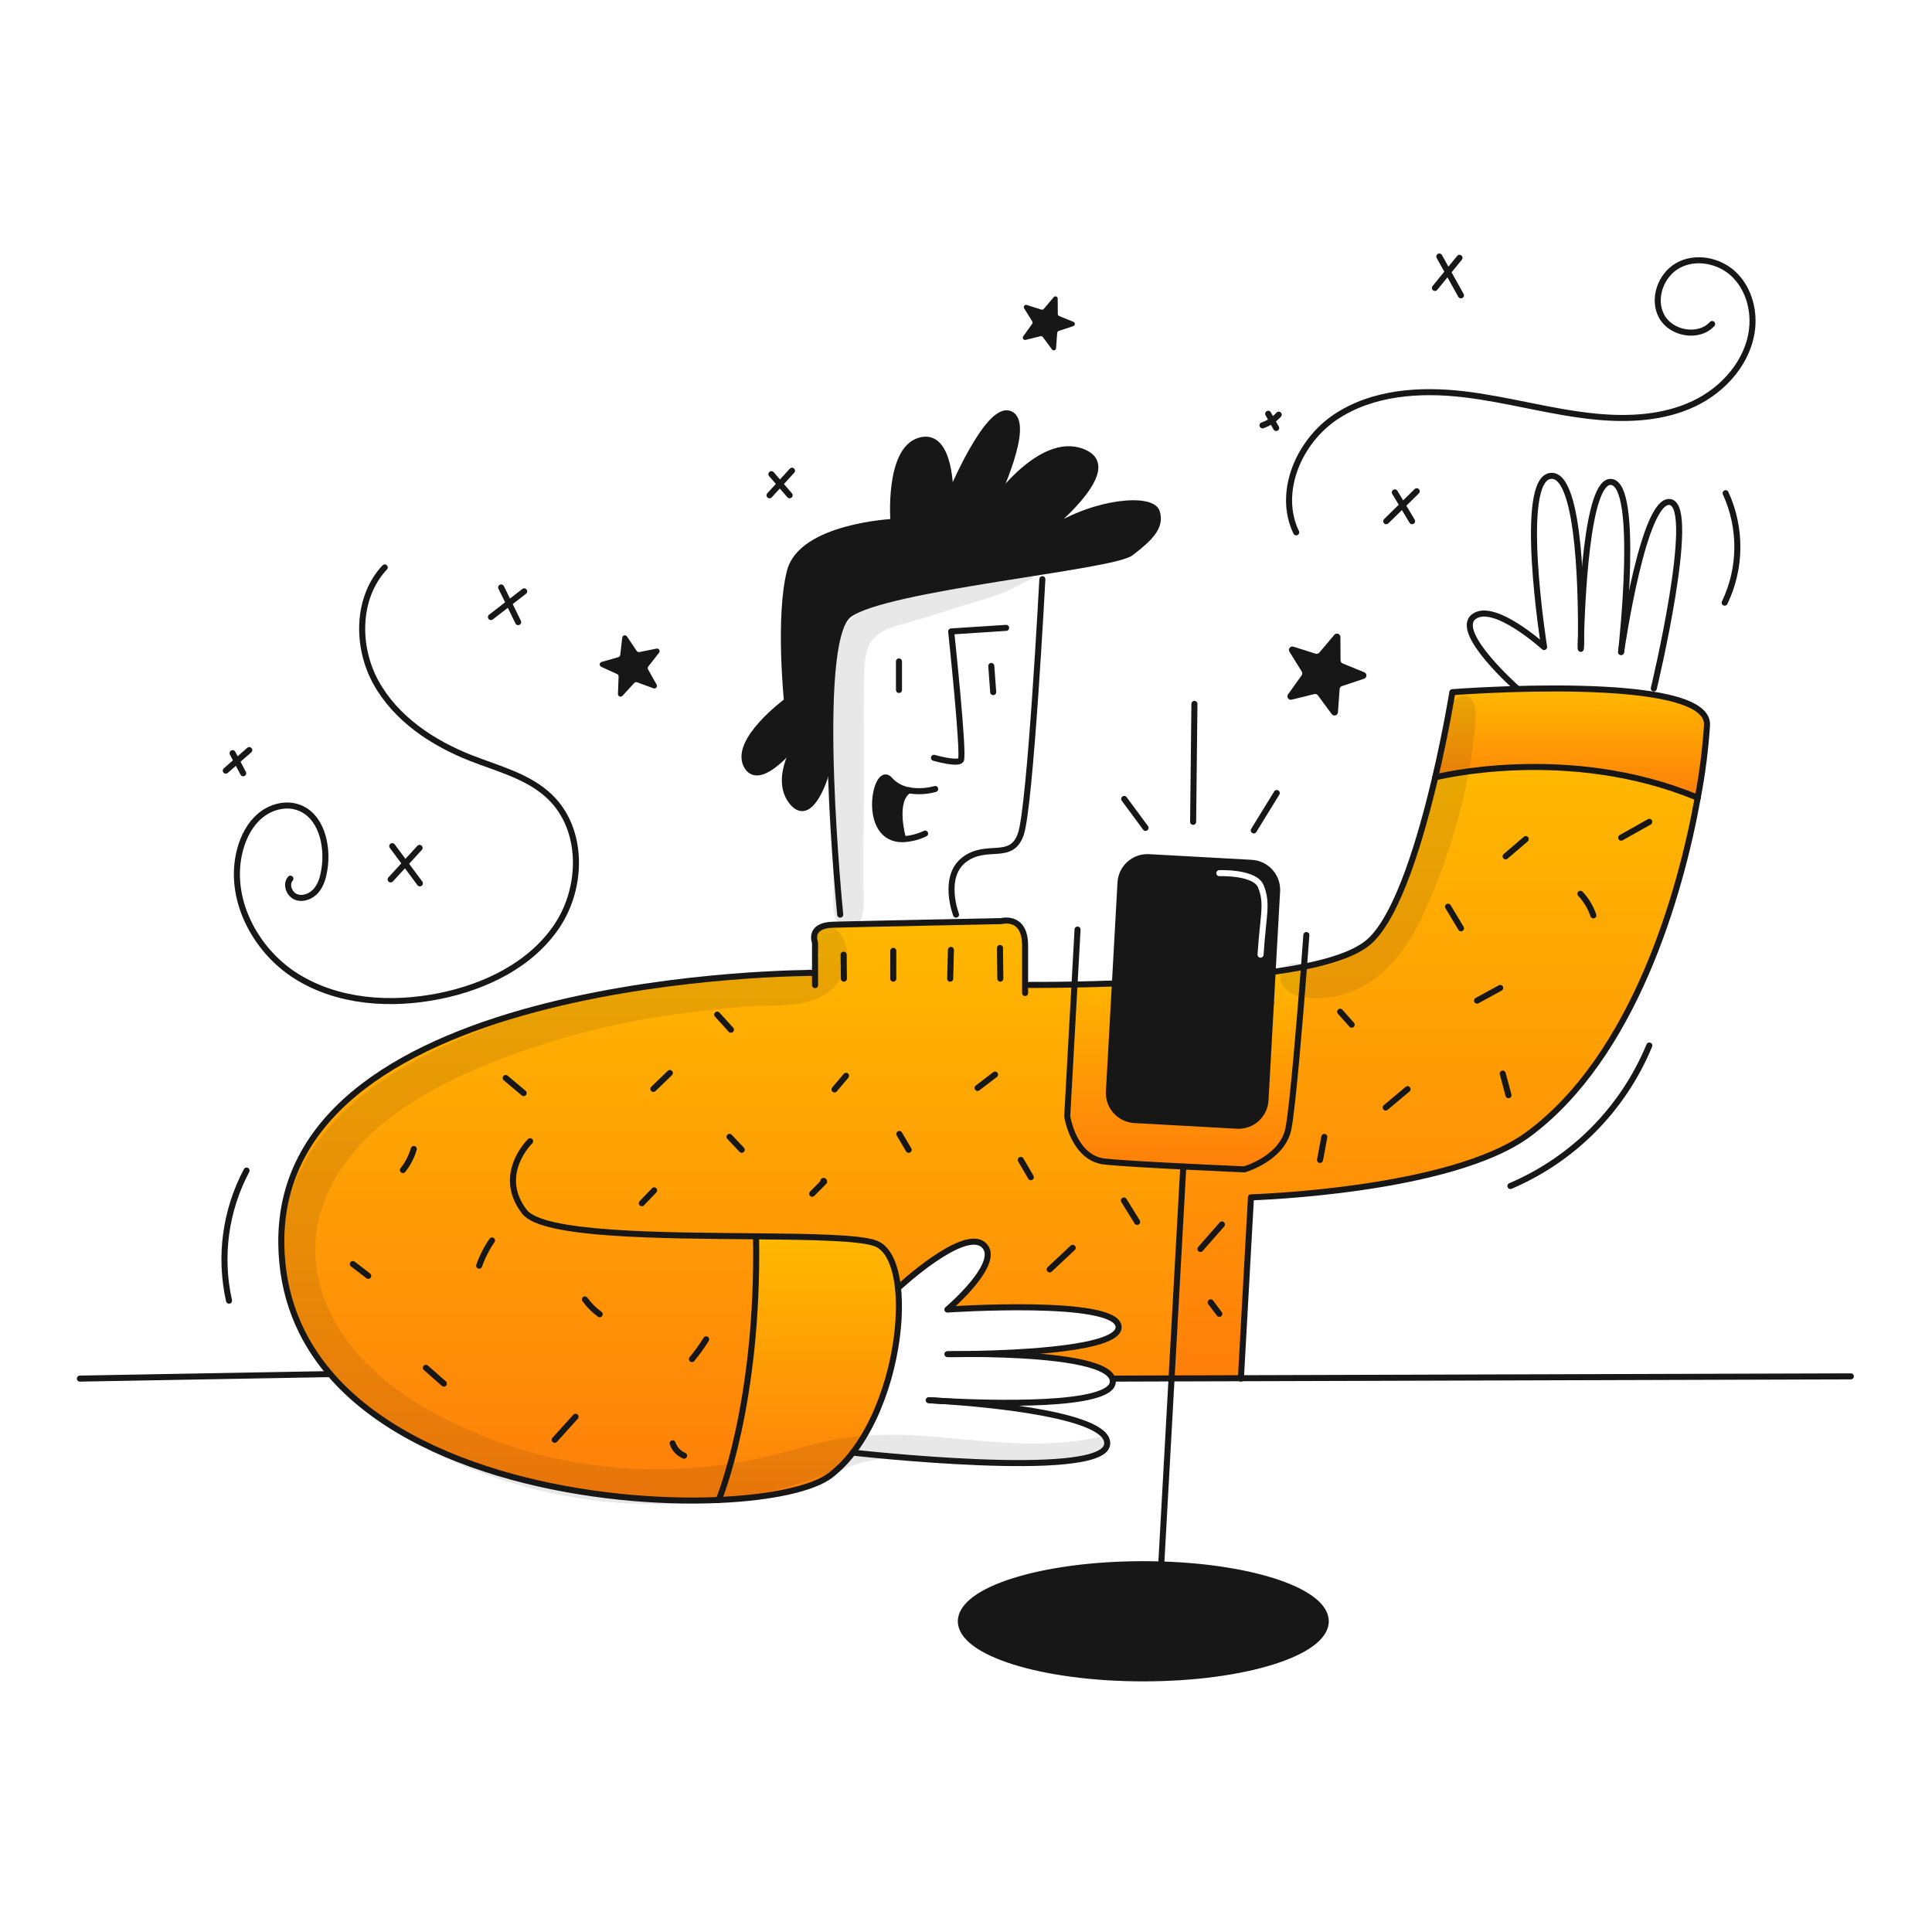 <svg width="960" height="960" viewBox="0 0 960 960" fill="none" xmlns="http://www.w3.org/2000/svg">
<g clip-path="url(#clip0_510_1398)">
<path fill-rule="evenodd" clip-rule="evenodd" d="M553.672 494.549L631.5 498.458L632.36 482.901L634.579 442.88C634.775 439.328 633.552 435.844 631.181 433.193C628.809 430.542 625.481 428.941 621.93 428.742L570.908 425.917C567.356 425.721 563.872 426.943 561.221 429.315C558.57 431.687 556.97 435.014 556.771 438.566L553.996 488.706L553.672 494.549ZM605.81 432.369L605.869 433.868C605.81 432.369 605.81 432.369 605.811 432.369L605.812 432.369L605.816 432.369L605.828 432.368L605.871 432.367C605.908 432.366 605.962 432.364 606.03 432.362C606.168 432.359 606.368 432.355 606.621 432.352C607.128 432.347 607.852 432.348 608.727 432.372C610.474 432.421 612.846 432.564 615.324 432.942C617.789 433.318 620.433 433.938 622.685 434.975C624.917 436.003 626.97 437.54 627.901 439.863L627.901 439.863C629.752 444.48 630.05 448.134 629.731 453.147C629.602 455.186 629.369 457.476 629.097 460.144L629.096 460.159C629.039 460.717 628.98 461.292 628.921 461.884C628.574 465.331 628.185 469.425 627.859 474.472C627.806 475.298 627.092 475.925 626.265 475.872C625.439 475.818 624.812 475.105 624.865 474.278C625.194 469.181 625.587 465.046 625.936 461.584C625.997 460.977 626.056 460.393 626.114 459.828L626.115 459.82C626.386 457.152 626.612 454.934 626.737 452.957C627.037 448.241 626.753 445.062 625.117 440.979C624.594 439.676 623.339 438.58 621.429 437.7C619.538 436.828 617.203 436.263 614.872 435.907C612.554 435.554 610.312 435.418 608.643 435.371C607.811 435.348 607.126 435.347 606.652 435.352C606.415 435.354 606.231 435.358 606.108 435.361C606.046 435.363 605.999 435.364 605.969 435.365L605.936 435.366L605.929 435.367L605.928 435.367L605.928 435.367C605.1 435.399 604.403 434.755 604.37 433.927C604.338 433.099 604.982 432.402 605.81 432.369ZM605.928 435.367C605.928 435.367 605.928 435.367 605.928 435.367Z" fill="#171717"/>
<path d="M721.672 343.936C721.672 343.936 849.271 334.021 848.211 360.2C847.424 372.355 845.882 384.45 843.594 396.415C778.922 369.456 713.145 386.288 713.145 386.288C718.624 362.924 721.672 343.936 721.672 343.936Z" fill="url(#paint0_linear_510_1398)"/>
<path d="M563.666 556.538C560.115 556.337 556.789 554.736 554.418 552.086C552.047 549.435 550.824 545.952 551.018 542.401L553.671 494.549L631.499 498.458L628.825 546.715C628.625 550.266 627.024 553.592 624.373 555.964C621.723 558.335 618.239 559.558 614.688 559.364L563.666 556.538Z" fill="#171717"/>
<path d="M713.145 386.288C713.145 386.288 778.922 369.456 843.594 396.415C834.773 445.188 811.663 524.809 759.568 563.495C721.1 592.064 621.594 594.95 621.594 594.95L616.6 684.829L582.137 684.929L587.97 579.636C603.981 580.436 618.321 581.043 618.321 581.043C618.321 581.043 637.239 575.643 640.206 560.779C642.353 550.044 646.04 504.765 647.933 480.358C663.55 477.229 674.913 473.016 680.933 467.344C694.855 454.232 706.046 416.578 713.145 386.288Z" fill="url(#paint1_linear_510_1398)"/>
<path d="M530.299 554.683L533.925 489.21C539.687 489.11 546.361 488.937 553.673 488.684L553.997 488.704L553.673 494.547L551.017 542.399C550.823 545.951 552.045 549.434 554.417 552.084C556.788 554.735 560.114 556.336 563.665 556.536L614.687 559.362C618.238 559.557 621.721 558.334 624.372 555.962C627.022 553.591 628.624 550.264 628.824 546.713L631.498 498.456L632.359 482.901L632.632 482.911C638.101 482.151 643.215 481.301 647.932 480.359C646.039 504.766 642.352 550.045 640.205 560.78C637.238 575.646 618.32 581.044 618.32 581.044C618.32 581.044 603.98 580.437 587.969 579.637C573.041 578.887 556.645 577.966 549.09 577.206C533.425 575.616 530.299 554.683 530.299 554.683Z" fill="url(#paint2_linear_510_1398)"/>
<path d="M658.77 805.606C658.77 821.263 618.18 833.963 568.1 833.963C518.02 833.963 477.441 821.263 477.441 805.606C477.441 789.949 518.031 777.24 568.1 777.24C571.108 777.24 574.085 777.29 577.012 777.371C622.909 778.779 658.77 790.881 658.77 805.606Z" fill="#171717"/>
<path d="M451.6 392.708C443.357 397.873 448.6 416.234 448.6 416.234L448.611 416.994C427.566 417.247 435.081 379.394 442.048 387.402C444.542 390.199 447.908 392.069 451.6 392.708V392.708Z" fill="#171717"/>
<path d="M553.8 685.022L552.817 685.295C552.24 683.195 550.103 681.447 546.872 679.989C533.472 673.922 501.209 672.869 483.283 672.778C507.072 672.343 556.372 670.145 555.825 659.288C555.106 644.988 470.756 650.711 470.756 650.711C470.756 650.711 498.636 627.111 488.631 618.536C478.626 609.961 446.673 639.636 446.673 639.636L446.173 639.697C444.897 628.397 441.201 620.097 435.013 617.832C427.113 614.932 403.313 614.561 375.677 614.318V614.531C377.105 697.731 357.104 745.331 357.104 745.331V745.341C296.786 747.964 206.825 732.601 164.048 682.785C149.211 665.508 140.048 644.085 139.773 617.828C138.345 482.721 404.266 483.428 404.266 483.428H404.985V468.42C404.985 468.42 401.411 459.842 413.918 459.488C426.425 459.134 497.559 457.695 497.559 457.695C497.559 457.695 509.359 454.475 509.359 469.848V489.393H511.506C511.506 489.393 520.134 489.464 533.918 489.211L530.3 554.684C530.3 554.684 533.429 575.617 549.1 577.207C556.655 577.967 573.051 578.888 587.979 579.638L582.146 684.931L553.8 685.022Z" fill="url(#paint3_linear_510_1398)"/>
<path d="M446.636 646.416C447.304 669.597 439.496 701.397 423.768 721.793C420.613 725.949 416.945 729.689 412.851 732.923C404.251 739.587 383.523 744.184 357.111 745.339V745.329C357.111 745.329 377.111 697.72 375.684 614.529V614.316C403.321 614.559 427.121 614.934 435.02 617.83C441.208 620.099 444.904 628.393 446.18 639.695C446.413 641.828 446.565 644.076 446.636 646.416Z" fill="url(#paint4_linear_510_1398)"/>
<path d="M493.96 249.651C494.618 248.719 518.933 214.438 539.745 225.365C560.83 236.445 500.066 277.551 522.225 263.252C544.384 248.953 572.274 246.815 574.775 254.319C577.276 261.823 571.199 267.546 561.899 274.685C552.599 281.824 439.653 291.851 421.789 305.432C412.796 312.268 411.763 349.981 412.958 385.751L409.99 385.851C409.99 385.851 402.49 410.511 393.19 398.004C384.45 386.236 396.269 368.463 397.69 366.397C395.847 368.807 377.49 392.363 371.035 380.497C364.235 367.98 391.046 348.323 391.046 348.323C391.046 348.323 386.762 306.507 392.484 283.984C398.206 261.461 443.951 259.324 443.951 259.324C443.951 259.324 441.095 223.575 456.944 218.937C472.793 214.299 472.186 246.1 472.186 246.1C472.186 246.1 490.78 201.064 501.859 205.712C512.806 210.3 494.405 248.729 493.96 249.651Z" fill="#171717"/>
<path d="M404.272 483.428C404.272 483.428 138.351 482.72 139.779 617.828C140.052 644.088 149.217 665.508 164.054 682.785C206.831 732.601 296.792 747.964 357.11 745.341C383.522 744.186 404.252 739.589 412.85 732.925C416.944 729.69 420.612 725.95 423.767 721.795C439.495 701.395 447.303 669.595 446.635 646.418C446.564 644.078 446.412 641.83 446.179 639.693C444.903 628.393 441.207 620.093 435.019 617.828C427.119 614.928 403.319 614.557 375.683 614.314C328.283 613.889 269.62 613.838 260.583 602.101C246.283 583.517 263.439 567.071 263.439 567.071" stroke="#171717" stroke-width="3" stroke-linecap="round" stroke-linejoin="round"/>
<path d="M468.946 696.191C490.73 697.67 552.466 703.169 550.106 717.904C547.25 735.779 423.768 721.793 423.768 721.793" stroke="#171717" stroke-width="3" stroke-linecap="round" stroke-linejoin="round"/>
<path d="M461.461 695.746C461.461 695.746 461.593 695.756 461.861 695.766C461.888 695.765 461.916 695.768 461.942 695.776C462.874 695.817 465.152 695.938 468.403 696.161" stroke="#171717" stroke-width="3" stroke-linecap="round" stroke-linejoin="round"/>
<path d="M468.398 696.162C465.147 695.99 462.869 695.838 461.938 695.777" stroke="#171717" stroke-width="3" stroke-linecap="round" stroke-linejoin="round"/>
<path d="M468.398 696.163C468.439 696.161 468.48 696.164 468.52 696.173C468.662 696.173 468.803 696.183 468.945 696.193" stroke="#171717" stroke-width="3" stroke-linecap="round" stroke-linejoin="round"/>
<path d="M483.285 672.777C501.211 672.868 533.476 673.921 546.874 679.988C550.105 681.446 552.242 683.198 552.819 685.294C552.921 685.671 552.972 686.059 552.971 686.449C552.971 699.412 490.8 697.326 468.945 696.191" stroke="#171717" stroke-width="3" stroke-linecap="round" stroke-linejoin="round"/>
<path d="M483.174 672.777C475.69 672.909 470.758 672.868 470.758 672.868C470.758 672.868 475.71 672.737 483.174 672.777Z" stroke="#171717" stroke-width="3" stroke-linecap="round" stroke-linejoin="round"/>
<path d="M483.174 672.777H483.285" stroke="#171717" stroke-width="3" stroke-linecap="round" stroke-linejoin="round"/>
<path d="M446.676 639.631C446.676 639.631 478.628 609.959 488.634 618.531C498.64 627.103 470.759 650.706 470.759 650.706C470.759 650.706 555.109 644.984 555.828 659.283C556.375 670.14 507.075 672.338 483.286 672.773" stroke="#171717" stroke-width="3" stroke-linecap="round" stroke-linejoin="round"/>
<path d="M553.67 488.686C546.358 488.939 539.684 489.111 533.922 489.212C520.138 489.465 511.51 489.394 511.51 489.394" stroke="#171717" stroke-width="3" stroke-linecap="round" stroke-linejoin="round"/>
<path d="M616.592 685.022L616.602 684.829L621.594 594.95C621.594 594.95 721.094 592.064 759.568 563.495C811.668 524.809 834.773 445.188 843.594 396.415C845.882 384.45 847.424 372.355 848.212 360.2C849.276 334.021 721.672 343.936 721.672 343.936C721.672 343.936 718.624 362.924 713.145 386.288C706.045 416.578 694.855 454.232 680.93 467.346C674.915 473.018 663.552 477.231 647.93 480.36C643.211 481.302 638.097 482.152 632.63 482.912" stroke="#171717" stroke-width="3" stroke-linecap="round" stroke-linejoin="round"/>
<path d="M404.992 489.505V468.42C404.992 468.42 401.418 459.842 413.925 459.488C426.432 459.134 497.566 457.695 497.566 457.695C497.566 457.695 509.366 454.475 509.366 469.848V493.434" stroke="#171717" stroke-width="3" stroke-linecap="round" stroke-linejoin="round"/>
<path d="M397.691 366.4C396.273 368.466 384.454 386.239 393.191 398.007C402.491 410.514 409.991 385.854 409.991 385.854" stroke="#171717" stroke-width="3" stroke-linecap="round" stroke-linejoin="round"/>
<path d="M493.949 249.671C493.95 249.663 493.954 249.656 493.96 249.651C494.405 248.729 512.806 210.296 501.86 205.708C490.781 201.06 472.187 246.096 472.187 246.096C472.187 246.096 472.787 214.286 456.945 218.935C441.103 223.584 443.952 259.322 443.952 259.322C443.952 259.322 398.197 261.469 392.485 283.982C386.773 306.495 391.047 348.321 391.047 348.321C391.047 348.321 364.239 367.978 371.035 380.5C377.486 392.369 395.847 368.813 397.69 366.4C397.713 366.385 397.73 366.363 397.74 366.339C397.749 366.32 397.759 366.303 397.771 366.288C397.821 366.228 397.842 366.197 397.842 366.197" stroke="#171717" stroke-width="3" stroke-linecap="round" stroke-linejoin="round"/>
<path d="M417.499 454.474C417.499 454.474 414.147 421.054 412.962 385.75C411.762 349.98 412.8 312.267 421.793 305.431C439.657 291.85 552.607 281.831 561.903 274.684C571.199 267.537 577.277 261.823 574.775 254.318C572.273 246.813 544.393 248.951 522.225 263.251C500.057 277.551 560.83 236.444 539.745 225.364C518.933 214.437 494.618 248.718 493.96 249.65" stroke="#171717" stroke-width="3" stroke-linecap="round" stroke-linejoin="round"/>
<path d="M464.084 376.555C464.084 376.555 475.66 379.897 477.442 377.75C479.224 375.603 472.631 313.766 472.631 313.766L499.945 311.984" stroke="#171717" stroke-width="3" stroke-linecap="round" stroke-linejoin="round"/>
<path d="M492.562 330.922L493.515 343.915" stroke="#171717" stroke-width="3" stroke-linecap="round" stroke-linejoin="round"/>
<path d="M446.697 328.664V342.842" stroke="#171717" stroke-width="3" stroke-linecap="round" stroke-linejoin="round"/>
<path d="M451.6 392.708C447.909 392.069 444.543 390.199 442.05 387.402C435.083 379.391 427.568 417.247 448.613 416.994C452.451 416.807 456.213 415.86 459.682 414.209" stroke="#171717" stroke-width="3" stroke-linecap="round" stroke-linejoin="round"/>
<path d="M464.682 392.051C460.426 393.232 455.961 393.457 451.607 392.709" stroke="#171717" stroke-width="3" stroke-linecap="round" stroke-linejoin="round"/>
<path d="M448.599 416.233C448.599 416.233 443.354 397.872 451.599 392.707H451.609" stroke="#171717" stroke-width="3" stroke-linecap="round" stroke-linejoin="round"/>
<path d="M475.053 454.476C475.053 454.476 467.903 435.771 479.104 427.193C490.305 418.615 502.447 428.145 507.217 414.564C511.987 400.983 517.942 287.801 517.942 287.801" stroke="#171717" stroke-width="3" stroke-linecap="round" stroke-linejoin="round"/>
<path d="M805.5 324.016C805.501 323.999 805.504 323.982 805.51 323.966V323.935C805.51 323.925 805.52 323.915 805.52 323.895C806.02 320.502 816.893 246.877 829.987 249.49C843.387 252.173 821.764 342.09 821.764 342.09" stroke="#171717" stroke-width="3" stroke-linecap="round" stroke-linejoin="round"/>
<path d="M785.555 318.325C785.96 301.453 788.279 238.086 800.675 239.484C814.651 241.054 805.901 320.36 805.516 323.895" stroke="#171717" stroke-width="3" stroke-linecap="round" stroke-linejoin="round"/>
<path d="M785.535 319.631C785.535 319.297 785.545 318.931 785.555 318.547" stroke="#171717" stroke-width="3" stroke-linecap="round" stroke-linejoin="round"/>
<path d="M785.494 321.849C785.494 321.444 785.504 320.826 785.525 320.016" stroke="#171717" stroke-width="3" stroke-linecap="round" stroke-linejoin="round"/>
<path d="M785.525 320.016C785.514 320.826 785.504 321.444 785.494 321.849C785.494 322.214 785.484 322.406 785.484 322.406" stroke="#171717" stroke-width="3" stroke-linecap="round" stroke-linejoin="round"/>
<path d="M785.523 320.016C785.533 319.894 785.533 319.763 785.533 319.631" stroke="#171717" stroke-width="3" stroke-linecap="round" stroke-linejoin="round"/>
<path d="M785.555 318.547C785.555 318.932 785.545 319.297 785.535 319.631" stroke="#171717" stroke-width="3" stroke-linecap="round" stroke-linejoin="round"/>
<path d="M785.555 318.546V318.324" stroke="#171717" stroke-width="3" stroke-linecap="round" stroke-linejoin="round"/>
<path d="M753.846 342.093C753.846 342.093 722.391 314.365 732.225 306.506C742.059 298.647 767.255 321.515 767.255 321.515C767.255 321.515 753.846 237.165 770.82 236.446C785.575 235.818 785.757 301.169 785.555 318.325" stroke="#171717" stroke-width="3" stroke-linecap="round" stroke-linejoin="round"/>
<path d="M39.691 685.021L164.054 682.783" stroke="#171717" stroke-width="3" stroke-linecap="round" stroke-linejoin="round"/>
<path d="M553.803 685.022L582.139 684.931L616.602 684.829L919.691 683.908" stroke="#171717" stroke-width="3" stroke-linecap="round" stroke-linejoin="round"/>
<path d="M357.111 745.329C357.111 745.329 377.111 697.72 375.684 614.529" stroke="#171717" stroke-width="3" stroke-linecap="round" stroke-linejoin="round"/>
<path d="M713.145 386.288C713.145 386.288 778.922 369.456 843.594 396.415" stroke="#171717" stroke-width="3" stroke-linecap="round" stroke-linejoin="round"/>
<path d="M658.77 805.606C658.77 821.263 618.18 833.963 568.1 833.963C518.02 833.963 477.441 821.263 477.441 805.606C477.441 789.949 518.031 777.24 568.1 777.24C571.108 777.24 574.085 777.29 577.012 777.371C622.909 778.779 658.77 790.881 658.77 805.606Z" stroke="#171717" stroke-width="3" stroke-linecap="round" stroke-linejoin="round"/>
<path d="M631.5 498.458L628.826 546.715C628.626 550.266 627.025 553.592 624.374 555.964C621.724 558.335 618.24 559.558 614.689 559.364L563.667 556.538C560.116 556.338 556.79 554.736 554.418 552.086C552.047 549.435 550.824 545.952 551.018 542.401L553.671 494.549L553.995 488.706L556.77 438.566C556.969 435.014 558.569 431.687 561.22 429.315C563.871 426.943 567.355 425.721 570.907 425.917L621.929 428.742C625.481 428.941 628.808 430.542 631.18 433.193C633.552 435.844 634.774 439.328 634.578 442.88L632.36 482.901L631.5 498.458Z" stroke="#171717" stroke-width="3" stroke-linecap="round" stroke-linejoin="round"/>
<path d="M535.431 461.9L533.922 489.213L530.299 554.684C530.299 554.684 533.428 575.617 549.099 577.207C556.654 577.967 573.05 578.888 587.978 579.638C603.989 580.438 618.329 581.045 618.329 581.045C618.329 581.045 637.247 575.645 640.214 560.781C642.361 550.046 646.048 504.767 647.941 480.36C648.671 470.931 649.126 464.612 649.126 464.612" stroke="#171717" stroke-width="3" stroke-linecap="round" stroke-linejoin="round"/>
<path d="M575.91 797.304L577.014 777.373L582.139 684.932L587.972 579.639" stroke="#171717" stroke-width="3" stroke-linecap="round" stroke-linejoin="round"/>
<path d="M553.67 494.549L631.498 498.458" stroke="#171717" stroke-width="3" stroke-linecap="round" stroke-linejoin="round"/>
<path d="M113.799 646.314C108.902 624.407 111.994 601.472 122.517 581.645" stroke="#171717" stroke-width="3" stroke-linecap="round" stroke-linejoin="round"/>
<path d="M622.986 412.636L634.417 394.045" stroke="#171717" stroke-width="3" stroke-linecap="round" stroke-linejoin="round"/>
<path d="M592.859 408.367L593.505 349.748" stroke="#171717" stroke-width="3" stroke-linecap="round" stroke-linejoin="round"/>
<path d="M569.222 411.368L558.611 396.988" stroke="#171717" stroke-width="3" stroke-linecap="round" stroke-linejoin="round"/>
<path d="M856.986 299.458C861.052 290.982 863.203 281.715 863.285 272.314C863.367 262.914 861.379 253.61 857.462 245.064" stroke="#171717" stroke-width="3" stroke-linecap="round" stroke-linejoin="round"/>
<path d="M208.631 438.939L194.918 420.449" stroke="#171717" stroke-width="3" stroke-linecap="round" stroke-linejoin="round"/>
<path d="M194.117 436.974L208.492 421.318" stroke="#171717" stroke-width="3" stroke-linecap="round" stroke-linejoin="round"/>
<path d="M257.479 309.126L249.031 291.9" stroke="#171717" stroke-width="3" stroke-linecap="round" stroke-linejoin="round"/>
<path d="M243.951 306.607L260.473 293.842" stroke="#171717" stroke-width="3" stroke-linecap="round" stroke-linejoin="round"/>
<path d="M701.66 258.962L693.082 244.662" stroke="#171717" stroke-width="3" stroke-linecap="round" stroke-linejoin="round"/>
<path d="M688.818 258.988L703.957 244.105" stroke="#171717" stroke-width="3" stroke-linecap="round" stroke-linejoin="round"/>
<path d="M725.93 146.749L715.186 127.459" stroke="#171717" stroke-width="3" stroke-linecap="round" stroke-linejoin="round"/>
<path d="M713 143.076L725.218 128.117" stroke="#171717" stroke-width="3" stroke-linecap="round" stroke-linejoin="round"/>
<path d="M750.514 589.328C781.777 575.999 806.561 550.934 819.536 519.521" stroke="#171717" stroke-width="3" stroke-linecap="round" stroke-linejoin="round"/>
<path d="M191.171 281.943C177.177 296.867 176.941 321.269 186.84 339.173C196.74 357.077 214.854 369.155 233.894 376.639C247.603 382.028 262.655 385.731 273.267 395.946C290.012 412.064 289.708 440.727 276.794 460.046C263.88 479.365 241.267 490.319 218.487 494.924C194.4 499.792 168.03 498.132 147.219 485.065C126.408 471.998 112.92 445.878 119.304 422.148C121.028 415.738 124.212 409.548 129.304 405.292C134.396 401.036 141.597 399.005 147.904 401.073C159.531 404.886 163.135 419.925 161.204 432.007C160.611 435.713 159.613 439.501 157.219 442.391C154.825 445.281 150.724 447.036 147.206 445.729C143.688 444.422 141.816 439.42 144.297 436.605" stroke="#171717" stroke-width="3" stroke-linecap="round" stroke-linejoin="round"/>
<path d="M644.071 264.517C634.507 244.633 645.371 219.361 663.739 207.132C682.107 194.903 705.659 193.332 727.57 195.932C749.481 198.532 770.844 204.864 792.804 207.008C809.323 208.62 826.561 207.715 841.582 200.653C856.603 193.591 869.021 179.475 870.65 162.953C871.618 153.14 868.485 142.699 861.242 136.007C853.999 129.315 842.5 127.128 833.853 131.868C825.206 136.608 820.937 148.568 825.683 157.214C830.429 165.86 844.069 168.254 850.746 161" stroke="#171717" stroke-width="3" stroke-linecap="round" stroke-linejoin="round"/>
<path d="M497.063 486.286L496.893 471.037" stroke="#171717" stroke-width="3" stroke-linecap="round" stroke-linejoin="round"/>
<path d="M472.146 486.3L472.513 472" stroke="#171717" stroke-width="3" stroke-linecap="round" stroke-linejoin="round"/>
<path d="M443.857 486.291L443.869 472.471" stroke="#171717" stroke-width="3" stroke-linecap="round" stroke-linejoin="round"/>
<path d="M419.323 486.286L419.195 474.373" stroke="#171717" stroke-width="3" stroke-linecap="round" stroke-linejoin="round"/>
<path d="M819.536 408.367L805.555 416.232" stroke="#171717" stroke-width="3" stroke-linecap="round" stroke-linejoin="round"/>
<path d="M791.733 454.836C790.371 450.847 788.178 447.192 785.299 444.113" stroke="#171717" stroke-width="3" stroke-linecap="round" stroke-linejoin="round"/>
<path d="M748.127 425.526L758.136 416.947" stroke="#171717" stroke-width="3" stroke-linecap="round" stroke-linejoin="round"/>
<path d="M725.967 461.27L719.533 450.547" stroke="#171717" stroke-width="3" stroke-linecap="round" stroke-linejoin="round"/>
<path d="M733.936 497.206L745.446 490.906" stroke="#171717" stroke-width="3" stroke-linecap="round" stroke-linejoin="round"/>
<path d="M749.556 544.194L746.699 533.471" stroke="#171717" stroke-width="3" stroke-linecap="round" stroke-linejoin="round"/>
<path d="M688.541 550.327L699.408 541.205" stroke="#171717" stroke-width="3" stroke-linecap="round" stroke-linejoin="round"/>
<path d="M671.637 509.166L665.918 502.732" stroke="#171717" stroke-width="3" stroke-linecap="round" stroke-linejoin="round"/>
<path d="M655.91 576.364L658.054 564.926" stroke="#171717" stroke-width="3" stroke-linecap="round" stroke-linejoin="round"/>
<path d="M596.488 620.608L607.173 608.422" stroke="#171717" stroke-width="3" stroke-linecap="round" stroke-linejoin="round"/>
<path d="M605.869 652.854L601.58 647.135" stroke="#171717" stroke-width="3" stroke-linecap="round" stroke-linejoin="round"/>
<path d="M565.036 607.156L558.467 596.516" stroke="#171717" stroke-width="3" stroke-linecap="round" stroke-linejoin="round"/>
<path d="M521.574 630.757L533.012 620.035" stroke="#171717" stroke-width="3" stroke-linecap="round" stroke-linejoin="round"/>
<path d="M512.221 584.942L507.221 576.363" stroke="#171717" stroke-width="3" stroke-linecap="round" stroke-linejoin="round"/>
<path d="M485.748 540.59L494.439 533.947" stroke="#171717" stroke-width="3" stroke-linecap="round" stroke-linejoin="round"/>
<path d="M451.513 571.327L446.867 563.463" stroke="#171717" stroke-width="3" stroke-linecap="round" stroke-linejoin="round"/>
<path d="M403.561 593.163L409.475 587.191C409.63 587.002 409.348 586.674 409.139 586.799C408.93 586.924 409.084 587.328 409.323 587.281" stroke="#171717" stroke-width="3" stroke-linecap="round" stroke-linejoin="round"/>
<path d="M414.654 541.345L420.382 534.561" stroke="#171717" stroke-width="3" stroke-linecap="round" stroke-linejoin="round"/>
<path d="M368.573 571.323L362.488 564.896" stroke="#171717" stroke-width="3" stroke-linecap="round" stroke-linejoin="round"/>
<path d="M318.916 597.872L325.044 591.488" stroke="#171717" stroke-width="3" stroke-linecap="round" stroke-linejoin="round"/>
<path d="M324.66 541.072L332.842 533.172" stroke="#171717" stroke-width="3" stroke-linecap="round" stroke-linejoin="round"/>
<path d="M363.185 511.656L356.385 504.156" stroke="#171717" stroke-width="3" stroke-linecap="round" stroke-linejoin="round"/>
<path d="M260.2 543.158L251.27 535.645" stroke="#171717" stroke-width="3" stroke-linecap="round" stroke-linejoin="round"/>
<path d="M200.207 581.388C202.673 578.283 204.511 574.728 205.617 570.92" stroke="#171717" stroke-width="3" stroke-linecap="round" stroke-linejoin="round"/>
<path d="M182.982 633.966L175.318 628.096" stroke="#171717" stroke-width="3" stroke-linecap="round" stroke-linejoin="round"/>
<path d="M238.092 628.913C239.657 624.471 241.804 620.255 244.475 616.375" stroke="#171717" stroke-width="3" stroke-linecap="round" stroke-linejoin="round"/>
<path d="M220.555 687.524L211.619 679.66" stroke="#171717" stroke-width="3" stroke-linecap="round" stroke-linejoin="round"/>
<path d="M297.985 653.039C295.165 650.989 292.687 648.506 290.645 645.682" stroke="#171717" stroke-width="3" stroke-linecap="round" stroke-linejoin="round"/>
<path d="M275.637 715.438L285.977 703.977" stroke="#171717" stroke-width="3" stroke-linecap="round" stroke-linejoin="round"/>
<path d="M343.816 675.329C346.396 672.221 348.756 668.936 350.879 665.5" stroke="#171717" stroke-width="3" stroke-linecap="round" stroke-linejoin="round"/>
<path d="M339.923 723.306C338.59 722.755 337.391 721.923 336.407 720.868C335.424 719.813 334.679 718.558 334.223 717.189" stroke="#171717" stroke-width="3" stroke-linecap="round" stroke-linejoin="round"/>
<path d="M120.843 384.234L115.574 374.24" stroke="#171717" stroke-width="3" stroke-linecap="round" stroke-linejoin="round"/>
<path d="M112.182 382.927L123.857 372.713" stroke="#171717" stroke-width="3" stroke-linecap="round" stroke-linejoin="round"/>
<path d="M634.114 212.665L630.158 205.596" stroke="#171717" stroke-width="3" stroke-linecap="round" stroke-linejoin="round"/>
<path d="M627.332 211.355C630.422 210.287 633.193 208.459 635.393 206.041" stroke="#171717" stroke-width="3" stroke-linecap="round" stroke-linejoin="round"/>
<path d="M392.364 246.094L383.309 235.609" stroke="#171717" stroke-width="3" stroke-linecap="round" stroke-linejoin="round"/>
<path d="M382.377 246.116L393.537 233.906" stroke="#171717" stroke-width="3" stroke-linecap="round" stroke-linejoin="round"/>
<path d="M653.07 344.884L641.827 347.656C641.488 347.741 641.131 347.719 640.805 347.594C640.478 347.468 640.198 347.246 640.001 346.957C639.805 346.667 639.703 346.325 639.707 345.975C639.712 345.625 639.824 345.286 640.027 345.001L646.767 335.585C646.965 335.31 647.076 334.983 647.087 334.645C647.098 334.307 647.008 333.973 646.829 333.685L640.718 323.849C640.534 323.553 640.445 323.206 640.464 322.858C640.482 322.509 640.607 322.174 640.822 321.898C641.036 321.622 641.33 321.419 641.663 321.315C641.997 321.211 642.354 321.212 642.687 321.317L653.725 324.817C654.048 324.92 654.393 324.924 654.717 324.83C655.042 324.737 655.332 324.549 655.549 324.29L663.015 315.439C663.241 315.172 663.543 314.981 663.88 314.89C664.218 314.8 664.575 314.815 664.904 314.934C665.232 315.053 665.517 315.269 665.718 315.554C665.92 315.84 666.03 316.18 666.032 316.529L666.114 328.108C666.117 328.446 666.219 328.776 666.408 329.056C666.598 329.336 666.866 329.553 667.179 329.68L677.905 334.046C678.228 334.178 678.504 334.405 678.695 334.698C678.885 334.991 678.982 335.335 678.971 335.684C678.96 336.033 678.842 336.371 678.634 336.651C678.425 336.932 678.136 337.141 677.804 337.252L666.817 340.908C666.497 341.015 666.214 341.214 666.007 341.481C665.799 341.749 665.676 342.071 665.651 342.408L664.814 353.957C664.789 354.306 664.657 354.639 664.437 354.91C664.217 355.182 663.919 355.38 663.584 355.477C663.248 355.574 662.89 355.566 662.559 355.454C662.228 355.341 661.94 355.13 661.732 354.848L654.861 345.529C654.659 345.257 654.382 345.05 654.063 344.935C653.745 344.821 653.399 344.803 653.07 344.884V344.884Z" fill="#171717"/>
<path d="M517.02 167.063L509.61 168.89C509.387 168.945 509.152 168.93 508.936 168.848C508.721 168.765 508.537 168.619 508.407 168.428C508.278 168.238 508.21 168.012 508.213 167.781C508.216 167.551 508.289 167.327 508.423 167.14L512.866 160.934C512.996 160.752 513.069 160.537 513.076 160.314C513.084 160.092 513.025 159.872 512.907 159.683L508.879 153.201C508.758 153.005 508.699 152.776 508.711 152.546C508.723 152.316 508.805 152.095 508.947 151.913C509.089 151.731 509.283 151.597 509.503 151.528C509.724 151.46 509.96 151.461 510.179 151.532L517.454 153.839C517.667 153.905 517.894 153.908 518.107 153.846C518.321 153.784 518.511 153.661 518.654 153.491L523.575 147.658C523.724 147.482 523.923 147.356 524.145 147.296C524.368 147.237 524.603 147.247 524.82 147.325C525.036 147.403 525.224 147.546 525.357 147.734C525.49 147.922 525.562 148.146 525.563 148.377L525.617 156.008C525.619 156.23 525.686 156.447 525.81 156.632C525.935 156.816 526.111 156.959 526.317 157.044L533.386 159.921C533.6 160.008 533.781 160.158 533.906 160.351C534.032 160.545 534.095 160.771 534.087 161.002C534.08 161.232 534.002 161.454 533.864 161.639C533.727 161.824 533.536 161.962 533.317 162.035L526.075 164.444C525.864 164.514 525.679 164.646 525.542 164.821C525.405 164.997 525.324 165.21 525.307 165.432L524.755 173.044C524.739 173.273 524.652 173.492 524.507 173.671C524.362 173.85 524.166 173.98 523.944 174.044C523.723 174.108 523.488 174.103 523.269 174.029C523.051 173.955 522.861 173.816 522.724 173.631L518.194 167.488C518.063 167.309 517.881 167.173 517.672 167.098C517.463 167.022 517.236 167.01 517.02 167.063V167.063Z" fill="#171717"/>
<path d="M315.175 339.361L309.288 345.754C309.11 345.947 308.878 346.08 308.621 346.137C308.365 346.194 308.098 346.171 307.856 346.071C307.613 345.971 307.407 345.8 307.265 345.579C307.123 345.359 307.052 345.1 307.062 344.838L307.378 336.154C307.387 335.9 307.321 335.65 307.188 335.434C307.055 335.218 306.861 335.046 306.631 334.941L298.731 331.318C298.493 331.208 298.294 331.028 298.161 330.802C298.029 330.576 297.968 330.315 297.988 330.054C298.008 329.793 298.107 329.544 298.273 329.341C298.438 329.138 298.662 328.99 298.914 328.918L307.271 326.536C307.515 326.466 307.732 326.326 307.897 326.132C308.061 325.939 308.164 325.702 308.194 325.45L309.194 316.818C309.224 316.557 309.334 316.312 309.507 316.116C309.681 315.92 309.911 315.781 310.166 315.72C310.421 315.658 310.688 315.676 310.933 315.771C311.177 315.866 311.386 316.033 311.533 316.251L316.382 323.462C316.523 323.672 316.724 323.837 316.958 323.933C317.193 324.03 317.451 324.054 317.7 324.004L326.219 322.293C326.476 322.241 326.743 322.269 326.983 322.374C327.224 322.478 327.426 322.654 327.564 322.877C327.701 323.1 327.767 323.361 327.753 323.622C327.738 323.884 327.643 324.135 327.482 324.342L322.122 331.182C321.965 331.381 321.871 331.623 321.852 331.876C321.832 332.129 321.888 332.382 322.013 332.603L326.274 340.177C326.402 340.405 326.458 340.668 326.433 340.929C326.407 341.19 326.303 341.437 326.133 341.637C325.963 341.837 325.736 341.98 325.483 342.046C325.229 342.113 324.961 342.101 324.715 342.011L316.553 339.026C316.315 338.94 316.058 338.926 315.813 338.985C315.568 339.045 315.346 339.176 315.175 339.361V339.361Z" fill="#171717"/>
<g opacity="0.1">
<path d="M725.988 346.1C718.858 347.82 719.001 359.156 717.804 364.95C716.172 372.845 714.441 380.756 712.511 388.585C708.783 404.009 704.069 419.179 698.4 434C693.37 446.976 687.611 460.648 677.263 470.334C672.562 474.779 666.752 477.879 660.442 479.31C657.669 479.94 654.81 480.103 651.983 479.793C648.183 479.346 645.234 477.837 641.302 478.938C640.278 479.235 639.335 479.759 638.543 480.472C637.751 481.186 637.131 482.069 636.729 483.057C636.327 484.044 636.155 485.109 636.224 486.173C636.293 487.237 636.602 488.271 637.128 489.198C641.461 496.319 652.064 496.607 659.566 495.71C667.703 494.73 675.47 491.749 682.173 487.034C696.351 477.04 704.422 461.534 710.948 445.913C718.193 428.765 723.895 411.006 727.985 392.845C729.997 383.673 731.499 374.397 732.485 365.059C733.013 360.139 735.631 343.768 725.985 346.094L725.988 346.1Z" fill="#171717"/>
</g>
<g opacity="0.1">
<path d="M510.536 283.748C506.57 284.326 502.422 283.982 498.436 284.49C493.869 285.214 489.342 286.172 484.874 287.361C476.849 289.244 468.828 291.147 460.794 292.989C447.294 296.089 430.156 297.901 421.032 309.582C412.5 320.504 412.901 334.615 412.877 347.775C412.846 364.519 413.277 381.268 413.535 398.01C413.683 407.532 413.949 417.053 414.061 426.575C414.119 431.499 414.11 436.425 414.134 441.35C414.158 446.171 413.634 451.318 415.142 455.95C415.57 457.342 416.433 458.56 417.605 459.425C418.776 460.29 420.194 460.756 421.65 460.756C423.106 460.756 424.524 460.29 425.695 459.425C426.867 458.56 427.73 457.342 428.159 455.95C429.714 451.005 429.059 445.496 429.036 440.366C429.01 435.113 428.955 429.859 428.984 424.606C429.039 414.756 429.173 404.906 429.229 395.056C429.338 375.876 429.029 356.667 429.3 337.493C429.39 331.244 429.467 323.182 433.462 317.956C437.962 312.064 447.157 310.638 453.829 308.635C463.3 305.791 472.719 302.772 482.161 299.835C487.199 298.268 492.261 296.776 497.238 295.019C502.351 293.213 506.776 290.209 511.756 288.177C512.316 287.992 512.784 287.599 513.062 287.079C513.34 286.558 513.408 285.951 513.251 285.382C513.094 284.813 512.725 284.326 512.219 284.022C511.714 283.718 511.111 283.62 510.535 283.748H510.536Z" fill="#171717"/>
</g>
<g opacity="0.1">
<path d="M405.705 470.385C407.905 473.395 406.884 476.985 404.313 479.543C400.365 483.47 393.719 483.596 388.501 483.719C374.501 484.05 360.681 484.107 346.733 485.603C318.312 488.594 290.279 494.529 263.085 503.311C214.873 518.992 159.659 544.018 143.038 596.379C135.029 621.607 140.357 648.828 154.538 670.82C168.743 692.847 190.428 708.928 213.544 720.663C261 744.751 315.632 752.713 368.07 744.101C383.342 741.594 397.852 737.09 412.489 732.171C419.689 729.749 426.659 726.771 434.189 725.487C441.499 724.151 448.924 723.538 456.355 723.658C485.996 724.558 518.535 734.203 547.237 722.995C552.565 720.914 550.611 713.101 544.844 714.317C518.16 719.943 492.085 716.266 465.257 713.974C451.504 712.799 438.216 712.383 424.482 713.848C411.073 715.277 398.417 719.366 385.405 722.685C335.677 735.369 282.142 731.801 234.89 711.411C212.16 701.602 189.57 688.189 174.107 668.43C159.5 649.766 152.477 625.651 159.291 602.513C166.233 578.94 184.306 560.688 204.637 547.861C227.192 533.631 252.744 523.931 278.198 516.308C307.966 507.394 338.031 502.947 368.898 500.265C382.238 499.106 398.693 501.385 410.474 493.718C420.836 486.974 425.128 471.903 416.081 462.371C411.04 457.06 401.201 464.21 405.7 470.381L405.705 470.385Z" fill="#171717"/>
</g>
</g>
<defs>
<linearGradient id="paint0_linear_510_1398" x1="780.681" y1="342.094" x2="780.681" y2="396.415" gradientUnits="userSpaceOnUse">
<stop stop-color="#FFB800"/>
<stop offset="1" stop-color="#FF7F0A"/>
</linearGradient>
<linearGradient id="paint1_linear_510_1398" x1="712.865" y1="381.098" x2="712.865" y2="684.929" gradientUnits="userSpaceOnUse">
<stop stop-color="#FFB800"/>
<stop offset="1" stop-color="#FF7F0A"/>
</linearGradient>
<linearGradient id="paint2_linear_510_1398" x1="589.115" y1="480.359" x2="589.115" y2="581.044" gradientUnits="userSpaceOnUse">
<stop stop-color="#FFB800"/>
<stop offset="1" stop-color="#FF7F0A"/>
</linearGradient>
<linearGradient id="paint3_linear_510_1398" x1="363.873" y1="457.414" x2="363.873" y2="745.622" gradientUnits="userSpaceOnUse">
<stop stop-color="#FFB800"/>
<stop offset="1" stop-color="#FF7F0A"/>
</linearGradient>
<linearGradient id="paint4_linear_510_1398" x1="401.894" y1="614.316" x2="401.894" y2="745.339" gradientUnits="userSpaceOnUse">
<stop stop-color="#FFB800"/>
<stop offset="1" stop-color="#FF7F0A"/>
</linearGradient>
<clipPath id="clip0_510_1398">
<rect width="884" height="711" fill="white" transform="translate(38 125)"/>
</clipPath>
</defs>
</svg>
